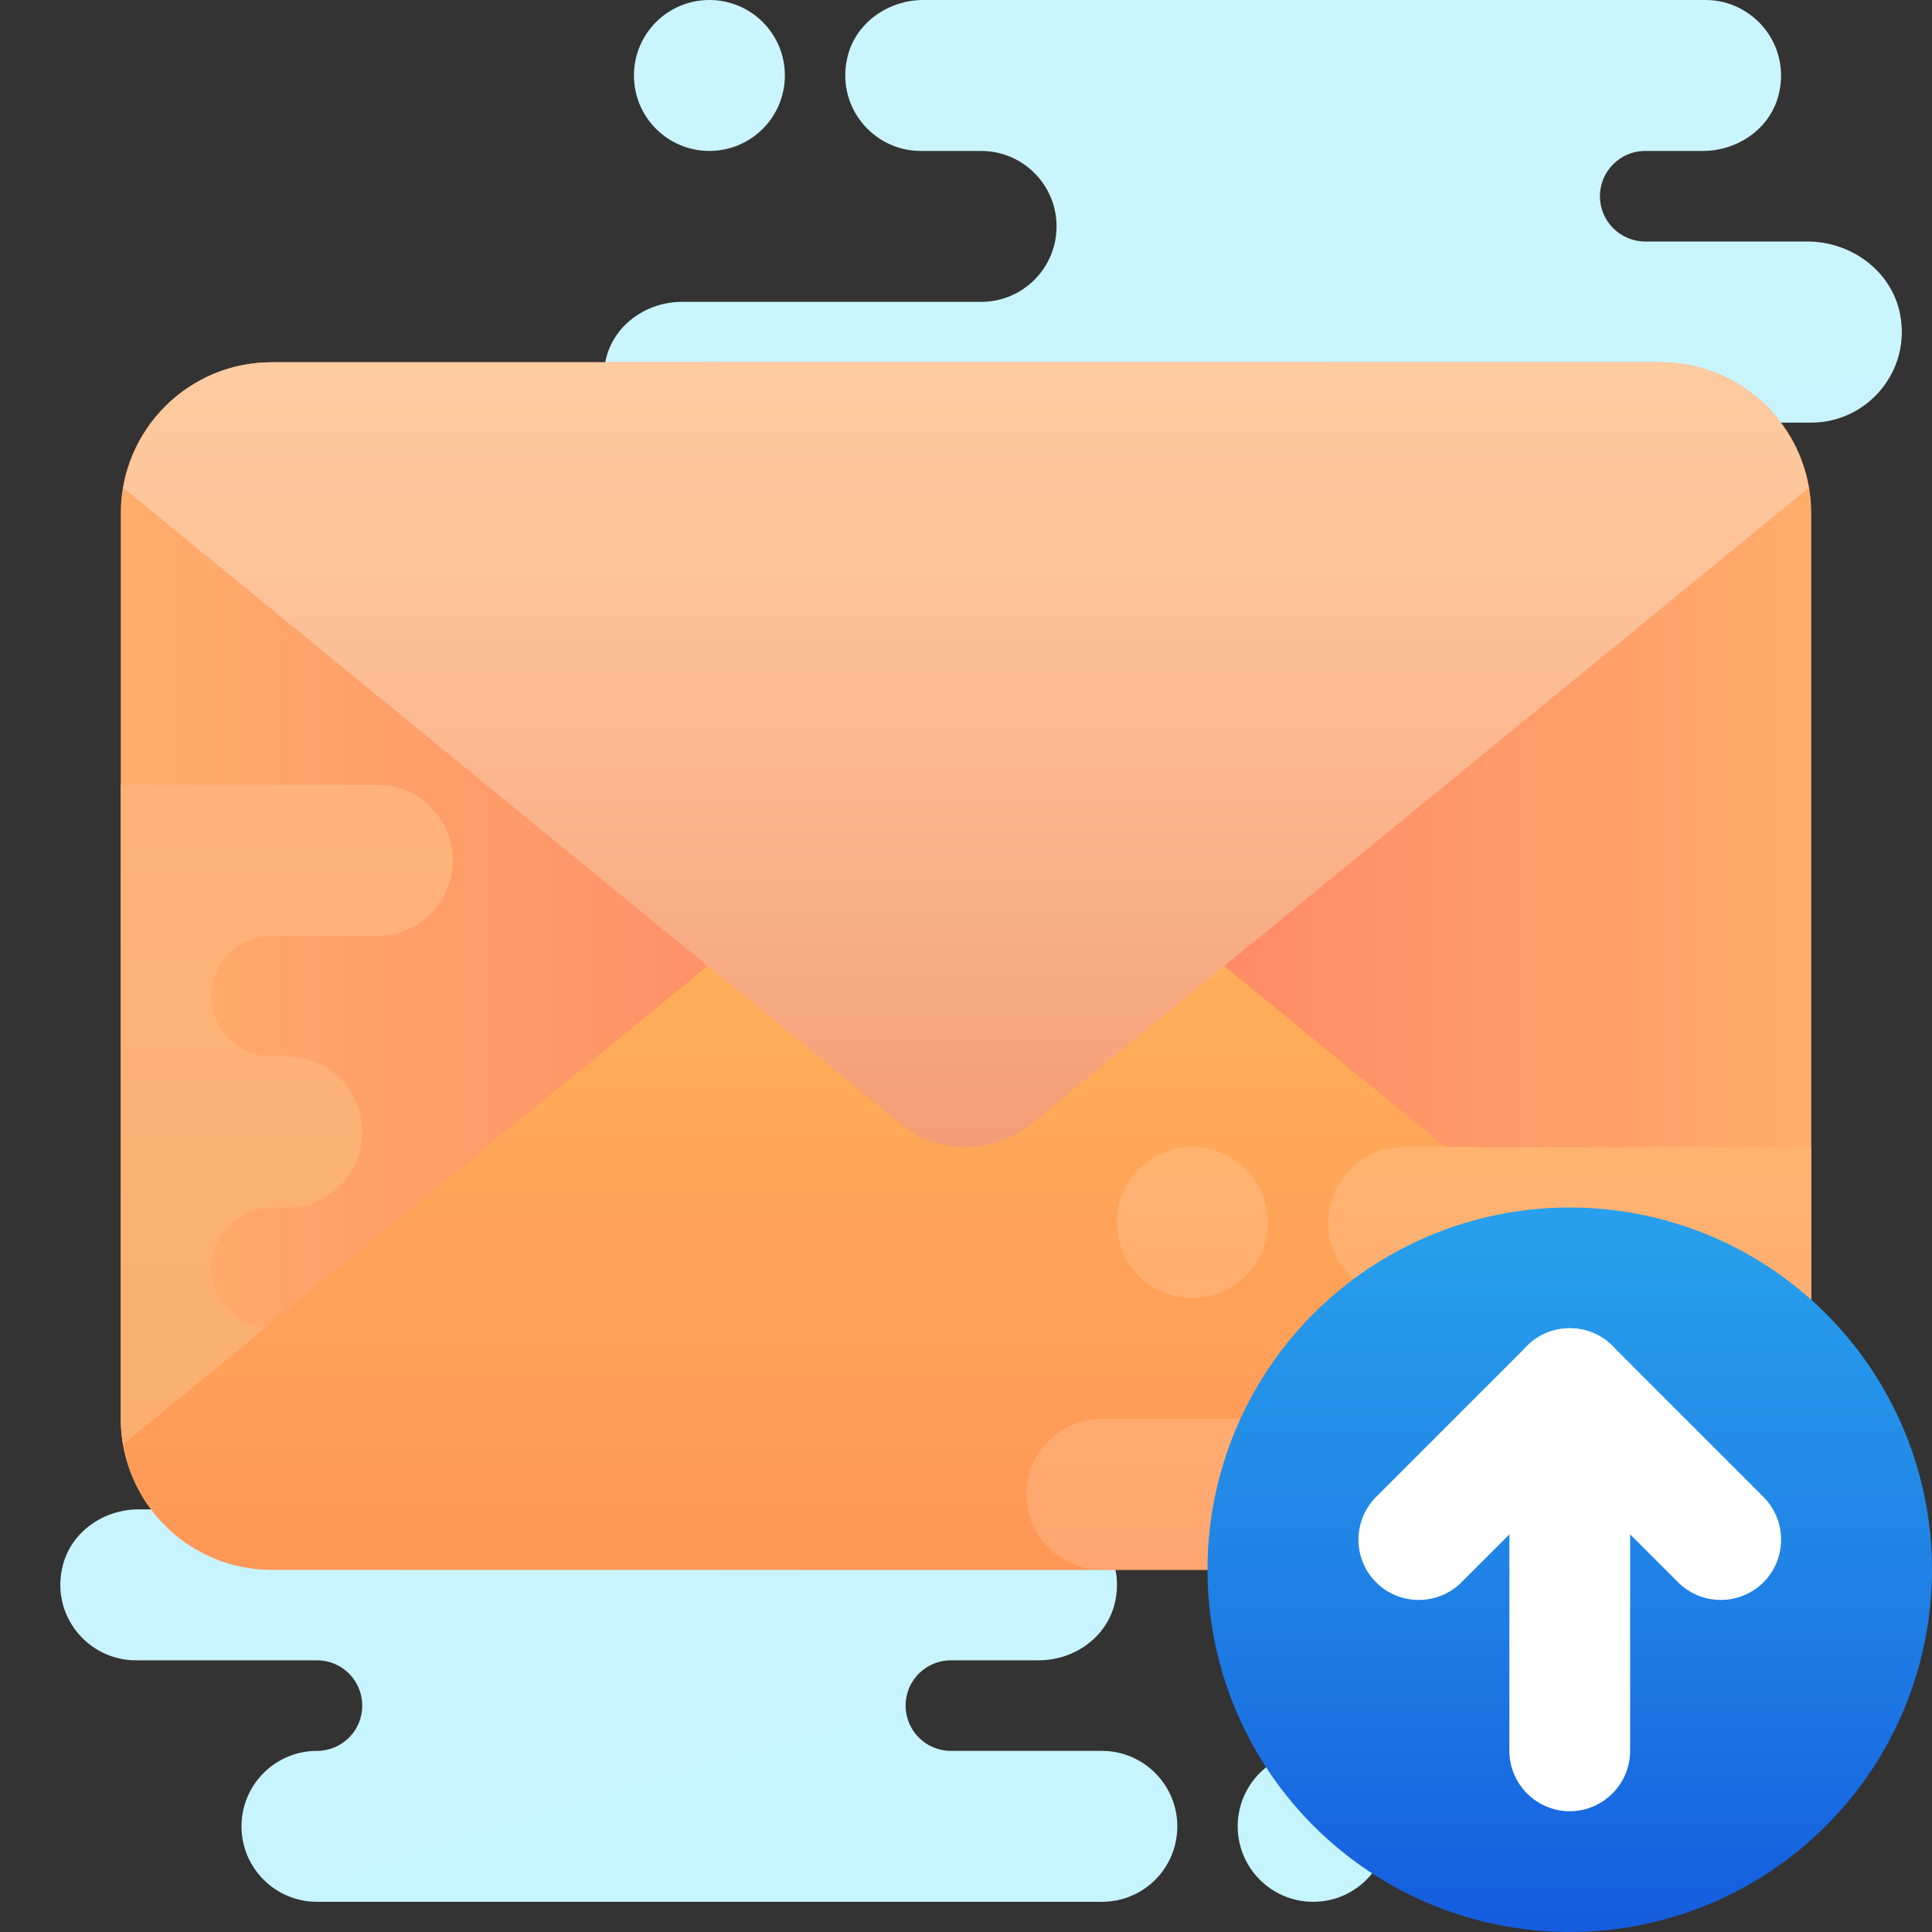<svg xmlns="http://www.w3.org/2000/svg"  viewBox="0 0 64 64" width="50px" height="50px"><rect x="0" y="0" width="64" height="64" fill="#333333" stroke="none"/><radialGradient id="4ZsRalRTF1eYTtUUPrG72a" cx="113.327" cy="373.275" r="813.545" gradientUnits="userSpaceOnUse" spreadMethod="reflect"><stop offset="0" stop-color="#afeeff"/><stop offset=".193" stop-color="#bbf1ff"/><stop offset=".703" stop-color="#d7f8ff"/><stop offset="1" stop-color="#e1faff"/></radialGradient><path fill="url(#4ZsRalRTF1eYTtUUPrG72a)" d="M21,2.5C21,1.119,22.119,0,23.5,0S26,1.119,26,2.5C26,3.881,24.881,5,23.5,5S21,3.881,21,2.5z M62.94,10.395C62.657,8.972,61.32,8,59.869,8H54.5C53.672,8,53,7.328,53,6.5S53.672,5,54.5,5h1.912 c1.139,0,2.202-0.721,2.497-1.821C59.355,1.516,58.096,0,56.5,0H30.588c-1.138,0-2.202,0.721-2.497,1.821 C27.645,3.484,28.904,5,30.5,5h2C33.881,5,35,6.119,35,7.5c0,1.381-1.119,2.5-2.5,2.5h-9.912c-1.138,0-2.202,0.721-2.497,1.821 C19.645,13.484,20.904,15,22.5,15h3c0.828,0,1.5,0.672,1.5,1.5S26.328,18,25.5,18h-1.912c-1.139,0-2.202,0.721-2.497,1.821 C20.645,21.484,21.904,23,23.5,23h-6.91c-1.14,0-2.2,0.72-2.5,1.82c-0.221,0.816-0.026,1.596,0.416,2.18h-1.919 c-1.139,0-2.202,0.721-2.497,1.821C9.645,30.484,10.904,32,12.5,32h7.988c-0.457,0.604-1.174,1-1.988,1H8.59 c-1.14,0-2.2,0.72-2.5,1.82C5.64,36.48,6.9,38,8.5,38h3c0.83,0,1.5,0.67,1.5,1.5c0,0.83-0.67,1.5-1.5,1.5H9.59 c-1.14,0-2.2,0.72-2.5,1.82C6.64,44.48,7.9,46,9.5,46H14c1.1,0,2,0.9,2,2c0,1.1-0.9,2-2,2H4.59c-1.14,0-2.2,0.72-2.5,1.82 C1.64,53.48,2.9,55,4.5,55h6c0.83,0,1.5,0.67,1.5,1.5c0,0.83-0.67,1.5-1.5,1.5C9.12,58,8,59.12,8,60.5S9.12,63,10.5,63h26 c0.69,0,1.32-0.28,1.77-0.73C38.72,61.82,39,61.19,39,60.5c0-1.38-1.12-2.5-2.5-2.5h-5c-0.83,0-1.5-0.67-1.5-1.5 c0-0.83,0.67-1.5,1.5-1.5h2.91c1.14,0,2.2-0.72,2.5-1.82C37.36,51.52,36.1,50,34.5,50H34c-1.1,0-2-0.9-2-2c0-1.1,0.9-2,2-2h6.41 c1.14,0,2.2-0.72,2.5-1.82C43.36,42.52,42.1,41,40.5,41H40c-0.735,0-1.373-0.406-1.721-1h9.133c1.138,0,2.202-0.721,2.497-1.821 C50.355,36.516,49.096,35,47.5,35c-0.227,0-0.44-0.054-0.633-0.144c0.135-0.452,0.175-0.944,0.073-1.456 c-0.074-0.376-0.224-0.718-0.427-1.021C46.777,32.146,47.12,32,47.5,32h2.912c1.139,0,2.202-0.721,2.497-1.821 C53.355,28.516,52.096,27,50.5,27H50c-1.105,0-2-0.895-2-2c0-1.105,0.895-2,2-2h6.412c1.139,0,2.202-0.721,2.497-1.821 C59.355,19.516,58.096,18,56.5,18H56c-1.105,0-2-0.895-2-2c0-1.105,0.895-2,2-2h4C61.848,14,63.319,12.307,62.94,10.395z M43.5,58 c-1.38,0-2.5,1.12-2.5,2.5s1.12,2.5,2.5,2.5s2.5-1.12,2.5-2.5S44.88,58,43.5,58z"/><linearGradient id="4ZsRalRTF1eYTtUUPrG72b" x1="4" x2="60" y1="32" y2="32" gradientUnits="userSpaceOnUse" spreadMethod="reflect"><stop offset="0" stop-color="#ffad6b"/><stop offset=".422" stop-color="#ff8b67"/><stop offset=".656" stop-color="#ff8b67"/><stop offset=".947" stop-color="#ffa76a"/><stop offset="1" stop-color="#ffad6b"/><stop offset="1" stop-color="#ffad6b"/></linearGradient><path fill="url(#4ZsRalRTF1eYTtUUPrG72b)" d="M55,52H9c-2.761,0-5-2.239-5-5V17c0-2.761,2.239-5,5-5h46c2.761,0,5,2.239,5,5v30 C60,49.761,57.761,52,55,52z"/><linearGradient id="4ZsRalRTF1eYTtUUPrG72c" x1="9.5" x2="9.5" y1="49.229" y2="26" gradientUnits="userSpaceOnUse" spreadMethod="reflect"><stop offset="0" stop-color="#f9af70"/><stop offset="1" stop-color="#ffb37b"/></linearGradient><path fill="url(#4ZsRalRTF1eYTtUUPrG72c)" d="M5.023,49H12.5c1.381,0,2.5-1.119,2.5-2.5c0-1.381-1.119-2.5-2.5-2.5H9c-1.105,0-2-0.895-2-2 c0-1.105,0.895-2,2-2h0.5c1.381,0,2.5-1.119,2.5-2.5c0-1.381-1.119-2.5-2.5-2.5H9c-1.105,0-2-0.895-2-2c0-1.105,0.895-2,2-2h3.5 c1.381,0,2.5-1.119,2.5-2.5c0-1.381-1.119-2.5-2.5-2.5H4v21c0,0.805,0.208,1.555,0.546,2.229C4.683,48.918,4.843,48.762,5.023,49z"/><linearGradient id="4ZsRalRTF1eYTtUUPrG72d" x1="-556.37" x2="-555.37" y1="236.444" y2="236.444" gradientTransform="matrix(0 -27 -27 0 6416 -14970)" gradientUnits="userSpaceOnUse" spreadMethod="reflect"><stop offset="0" stop-color="#ff9757"/><stop offset="1" stop-color="#ffb65b"/><stop offset="1" stop-color="#ffb65b"/></linearGradient><path fill="url(#4ZsRalRTF1eYTtUUPrG72d)" d="M32,25L4.085,47.84C4.486,50.199,6.526,52,9,52h46c2.474,0,4.514-1.801,4.915-4.16L32,25"/><linearGradient id="4ZsRalRTF1eYTtUUPrG72e" x1="47" x2="47" y1="52" y2="22.031" gradientUnits="userSpaceOnUse" spreadMethod="reflect"><stop offset="0" stop-color="#ffa670"/><stop offset=".338" stop-color="#ffb071"/><stop offset="1" stop-color="#ffc173"/><stop offset="1" stop-color="#ffc173"/></linearGradient><path fill="url(#4ZsRalRTF1eYTtUUPrG72e)" d="M39.5,43L39.5,43c-1.381,0-2.5-1.119-2.5-2.5v0c0-1.381,1.119-2.5,2.5-2.5h0 c1.381,0,2.5,1.119,2.5,2.5v0C42,41.881,40.881,43,39.5,43z M60,47v-9H46.5c-1.381,0-2.5,1.119-2.5,2.5c0,1.381,1.119,2.5,2.5,2.5 H47c1.105,0,2,0.895,2,2c0,1.105-0.895,2-2,2H36.5c-1.381,0-2.5,1.119-2.5,2.5c0,1.381,1.119,2.5,2.5,2.5H55 C57.761,52,60,49.761,60,47z"/><linearGradient id="4ZsRalRTF1eYTtUUPrG72f" x1="32" x2="32" y1="38.002" y2="12" gradientUnits="userSpaceOnUse" spreadMethod="reflect"><stop offset="0" stop-color="#f39d75"/><stop offset=".226" stop-color="#f7ab82"/><stop offset=".703" stop-color="#fdc298"/><stop offset="1" stop-color="#ffcba0"/></linearGradient><path fill="url(#4ZsRalRTF1eYTtUUPrG72f)" d="M4.085,16.16l25.75,21.069c1.259,1.03,3.07,1.03,4.33,0l25.75-21.069 C59.514,13.801,57.474,12,55,12H9C6.526,12,4.486,13.801,4.085,16.16z"/><linearGradient id="4ZsRalRTF1eYTtUUPrG72g" x1="52" x2="52" y1="64" y2="25.302" gradientUnits="userSpaceOnUse" spreadMethod="reflect"><stop offset="0" stop-color="#155cde"/><stop offset=".278" stop-color="#1f7fe5"/><stop offset=".569" stop-color="#279ceb"/><stop offset=".82" stop-color="#2cafef"/><stop offset="1" stop-color="#2eb5f0"/></linearGradient><path fill="url(#4ZsRalRTF1eYTtUUPrG72g)" d="M52 40A12 12 0 1 0 52 64A12 12 0 1 0 52 40Z"/><g><path fill="#fff" d="M54,47v11c0,1.1-0.9,2-2,2h0c-1.1,0-2-0.9-2-2V47c0-1.1,0.9-2,2-2h0C53.1,45,54,45.9,54,47z"/><path fill="#fff" d="M53.417,47.412l-5.005,5.005c-0.778,0.778-2.051,0.778-2.828,0l0,0 c-0.778-0.778-0.778-2.051,0-2.828l5.005-5.005c0.778-0.778,2.051-0.778,2.828,0l0,0C54.194,45.361,54.194,46.634,53.417,47.412z"/><path fill="#fff" d="M58.417,49.588l-5.005-5.005c-0.778-0.778-2.051-0.778-2.828,0l0,0 c-0.778,0.778-0.778,2.051,0,2.828l5.005,5.005c0.778,0.778,2.051,0.778,2.828,0l0,0C59.194,51.639,59.194,50.366,58.417,49.588z"/></g></svg>